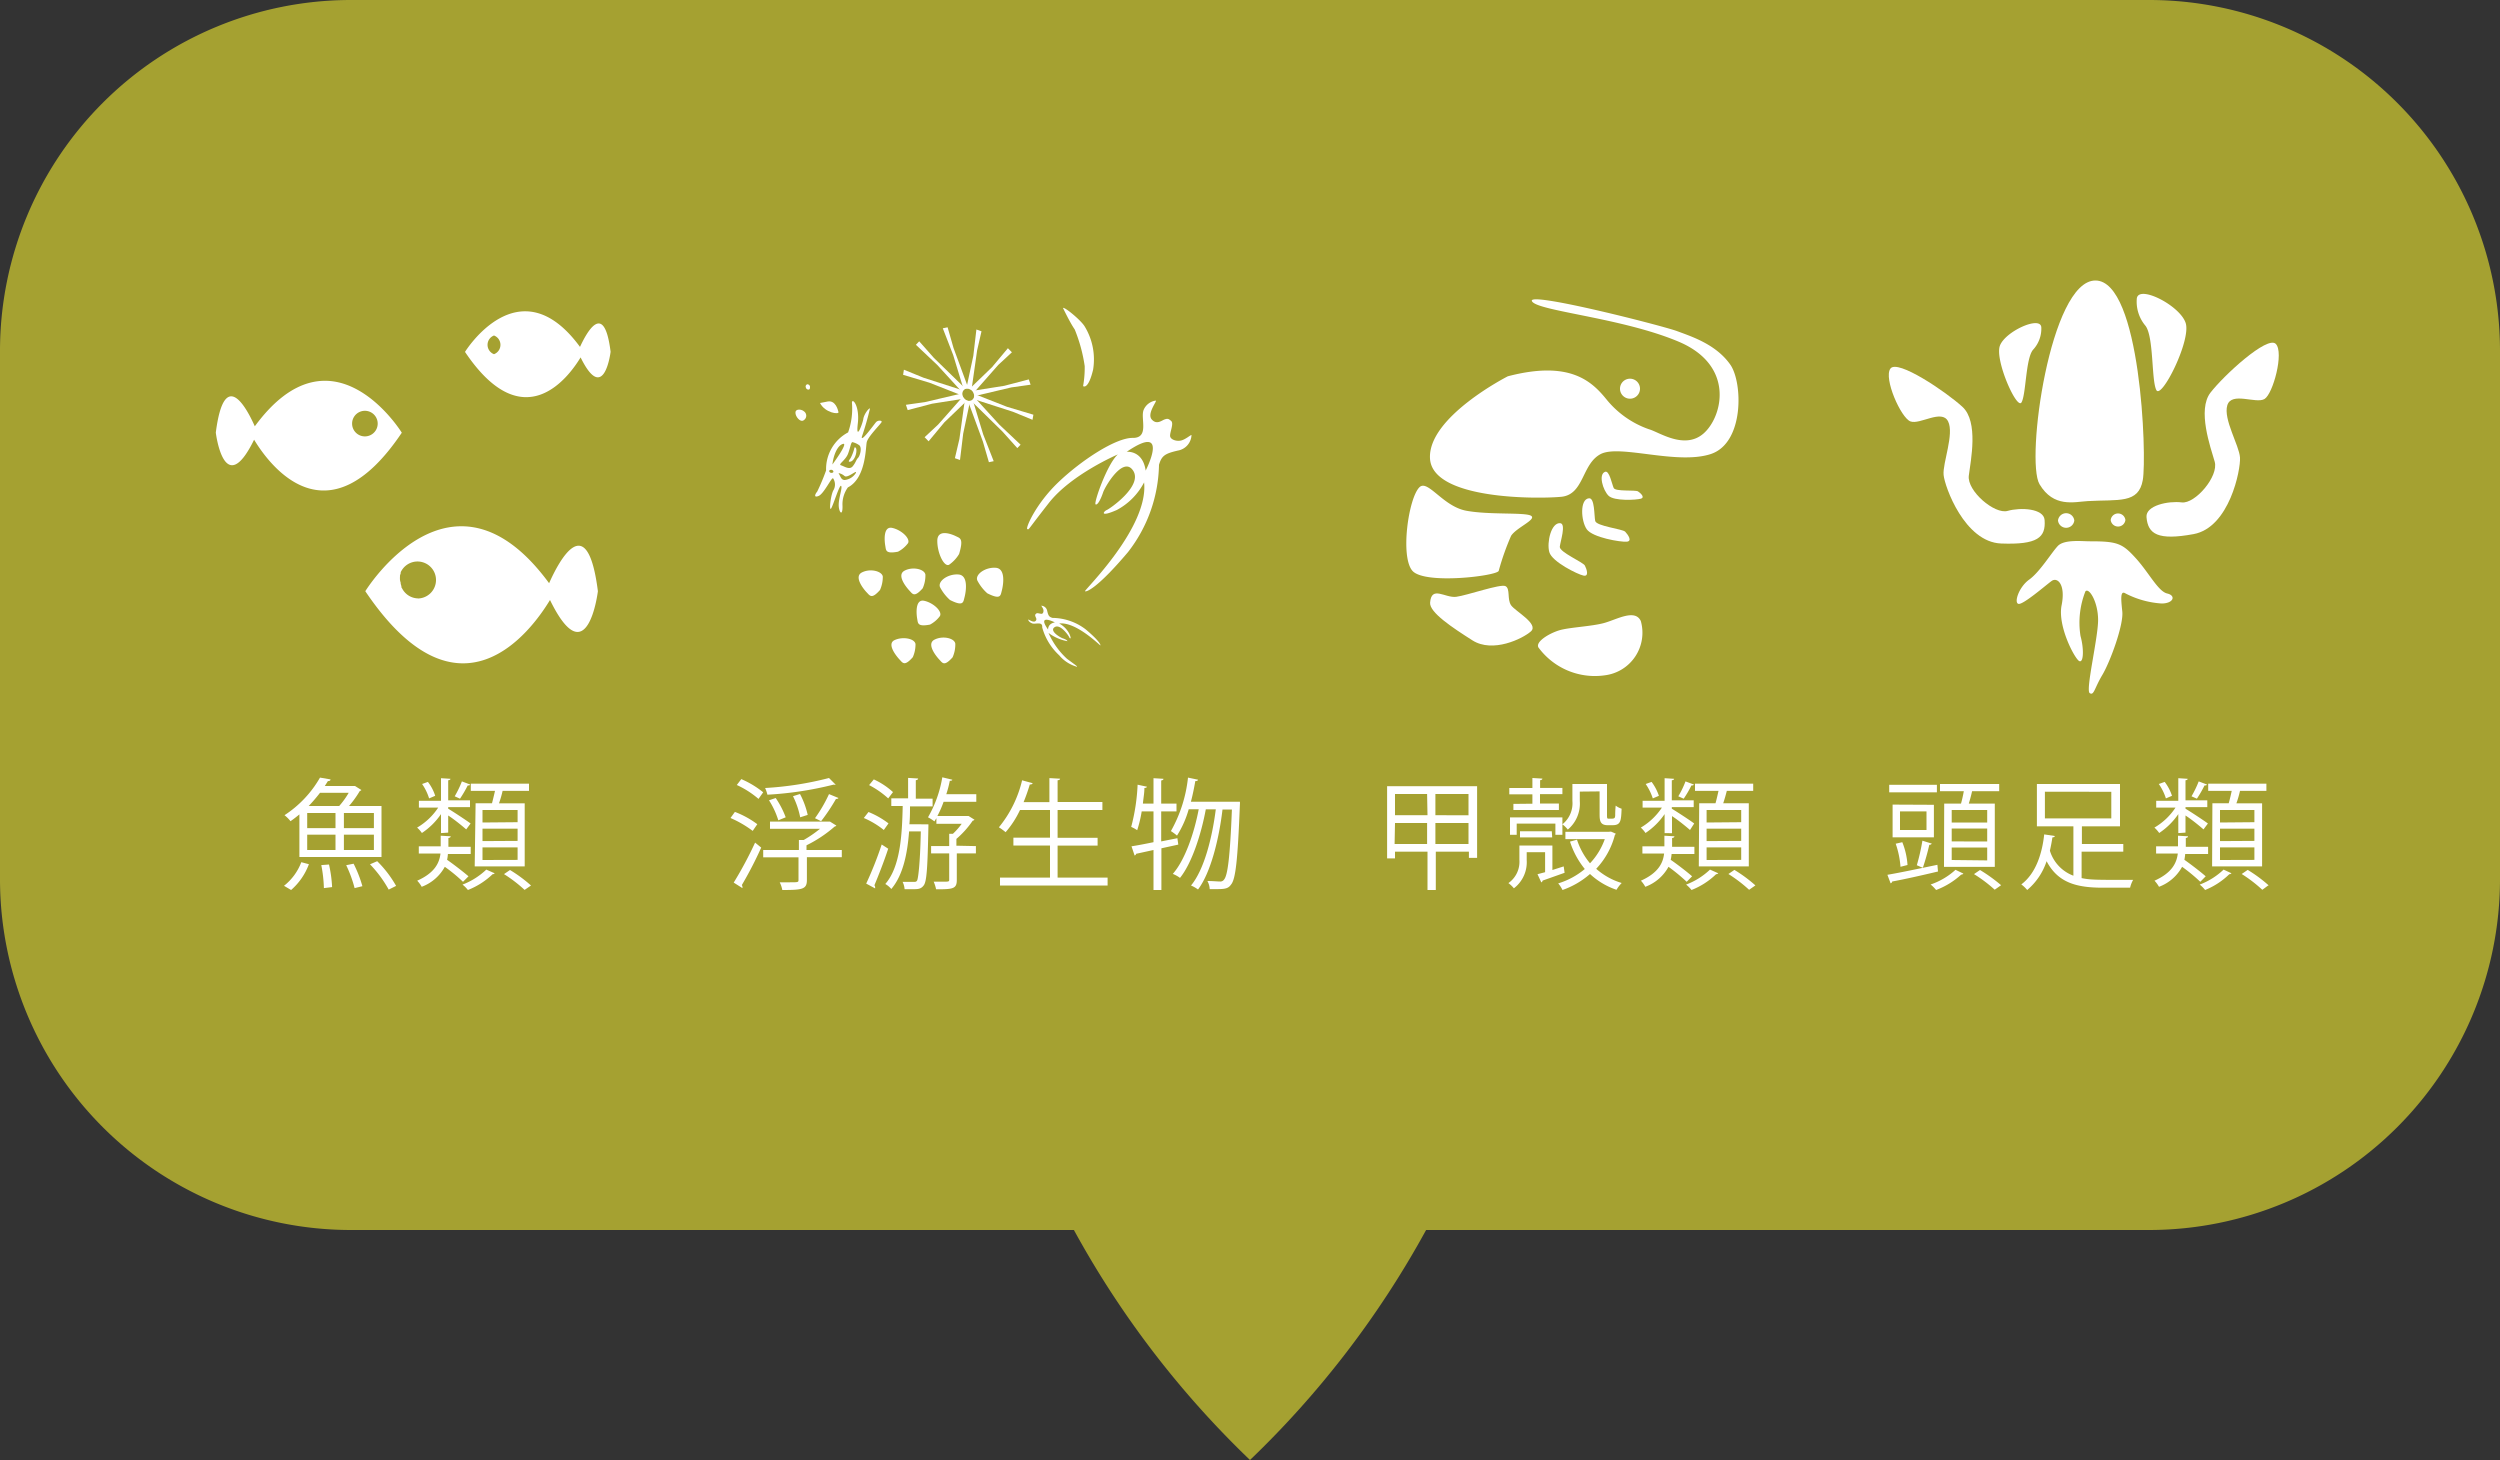 <svg xmlns="http://www.w3.org/2000/svg" viewBox="0 0 250 146"><rect x="0" y="0" width="250" height="146" fill="#333333" stroke="none"/><defs><style>.cls-1{fill:#c1bd31;opacity:0.8;}.cls-2{fill:#fff;}</style></defs><title>food_detail</title><g id="圖層_2" data-name="圖層 2"><g id="food_detail"><path class="cls-1" d="M215,0H35A35.1,35.1,0,0,0,0,35V88a35.1,35.1,0,0,0,35,35h72.39A95,95,0,0,0,125,146a95,95,0,0,0,17.61-23H215a35.1,35.1,0,0,0,35-35V35A35.1,35.1,0,0,0,215,0Z"/><path class="cls-2" d="M30.89,86.42A6.32,6.32,0,0,1,29.11,89l-.71-.42a5.47,5.47,0,0,0,1.73-2.36Zm-.95-.72V81.44c-.28.23-.58.47-.89.68a3.41,3.41,0,0,0-.6-.6A11,11,0,0,0,32,77.76l1.05.18c0,.11-.09.17-.26.17l-.31.49h2.89l.13,0,.64.4a.29.29,0,0,1-.16.1A10.15,10.15,0,0,1,34.9,80.6h3.25v5.1Zm3.61-4.4H30.72v1.51h2.83Zm-2.83,2.17V85h2.83V83.47Zm3.2-2.87a8.08,8.08,0,0,0,.95-1.32H32a16.27,16.27,0,0,1-1.13,1.32Zm-1.53,8.21a13.83,13.83,0,0,0-.26-2.3l.77-.06a12.91,12.91,0,0,1,.31,2.26Zm5-6V81.3h-3v1.51Zm0,2.19V83.47h-3V85Zm-1.93,3.81a12.3,12.3,0,0,0-.84-2.29l.74-.15a12.33,12.33,0,0,1,.88,2.25Zm3.41.15A12,12,0,0,0,37,86.43l.72-.31a11.15,11.15,0,0,1,1.89,2.47Z"/><path class="cls-2" d="M44.1,83.31v-1.9a7,7,0,0,1-1.91,1.89,3,3,0,0,0-.48-.54,6.36,6.36,0,0,0,2.11-2H41.89v-.68H44.1V77.82l.95.06c0,.07-.08.13-.23.15v2H47v.68H44.82v.16c.49.29,1.9,1.22,2.24,1.48l-.44.59c-.34-.3-1.19-1-1.8-1.39v1.71Zm.69,2.09a3.85,3.85,0,0,1-.08.58c.74.52,1.64,1.22,2.14,1.65l-.55.55a16.19,16.19,0,0,0-1.82-1.5,4.37,4.37,0,0,1-2.31,2,3,3,0,0,0-.45-.61c1.77-.79,2.22-1.79,2.33-2.72H41.88v-.72h2.19V83.57l1,.06c0,.09-.08.15-.23.17v.88h2.23v.72Zm-2-7.21a4.46,4.46,0,0,1,.73,1.39l-.61.26a5.26,5.26,0,0,0-.7-1.44Zm2.68,1.44a10.19,10.19,0,0,0,.72-1.49l.82.31c0,.08-.11.1-.24.1A11.79,11.79,0,0,1,46,79.87Zm4,7.7a.28.28,0,0,1-.21.09A7.53,7.53,0,0,1,46.79,89a3.07,3.07,0,0,0-.54-.54,7.15,7.15,0,0,0,2.38-1.5Zm-1.91-7h1.64c.1-.39.21-.84.3-1.24H47.08v-.72H52.9v.72H50.26a10.42,10.42,0,0,1-.36,1.24h2.57v6.31h-5Zm4.2,1.89V81H48.25v1.25Zm0,1.87V82.87H48.25v1.24Zm0,1.9V84.74H48.25V86ZM51,87a14.13,14.13,0,0,1,2.1,1.55l-.64.44a14,14,0,0,0-2.06-1.58Z"/><path class="cls-2" d="M73.49,81.19a9.24,9.24,0,0,1,2.24,1.23l-.46.67a10.84,10.84,0,0,0-2.22-1.29Zm-.12,7.07a38,38,0,0,0,2.14-4l.61.5a38,38,0,0,1-1.94,3.75.25.25,0,0,1,.06.17.31.31,0,0,1,0,.13Zm.76-10.35a9.4,9.4,0,0,1,2.19,1.32l-.47.66a9.23,9.23,0,0,0-2.17-1.39ZM84.18,85v.72H80.69V88c0,.93-.45,1-2.46,1a2.8,2.8,0,0,0-.26-.77h1c.8,0,.88,0,.88-.22V85.73H76.32V85h3.57V84l.48,0A12.17,12.17,0,0,0,82,82.88H77v-.72h5.85l.15,0,.64.4a.35.35,0,0,1-.18.1,12.83,12.83,0,0,1-2.81,1.87V85Zm-.61-6.53a.23.23,0,0,1-.13,0h-.11a34.73,34.73,0,0,1-6.59,1,3.32,3.32,0,0,0-.23-.67,32.7,32.7,0,0,0,6.39-1Zm-6,1.33a8.94,8.94,0,0,1,1,1.93l-.74.3a8.13,8.13,0,0,0-.93-2ZM80,79.4a8.38,8.38,0,0,1,.77,2.09l-.75.24a8.38,8.38,0,0,0-.72-2.11Zm3.85.4a.25.25,0,0,1-.25.09,18.82,18.82,0,0,1-1.49,2.23l-.61-.3a14.42,14.42,0,0,0,1.4-2.41Z"/><path class="cls-2" d="M86.85,81.2a8.61,8.61,0,0,1,2,1.14l-.47.66a8.41,8.41,0,0,0-2-1.2Zm-.23,7.16a36.63,36.63,0,0,0,1.55-3.91l.65.42c-.41,1.26-1,2.75-1.38,3.66a.27.27,0,0,1,.07.18.35.35,0,0,1,0,.13Zm.76-10.42a7.36,7.36,0,0,1,1.92,1.27l-.48.63a8.83,8.83,0,0,0-1.91-1.33Zm5.05,4.49.41,0a2.35,2.35,0,0,1,0,.26c-.08,4.1-.17,5.45-.46,5.84s-.59.39-1.12.39l-.8,0a2,2,0,0,0-.2-.73c.48,0,.93,0,1.1,0s.28,0,.36-.16.29-1.46.36-4.89H90.91c-.17,2.21-.59,4.36-1.78,5.76a2.25,2.25,0,0,0-.6-.5c1.49-1.71,1.68-4.85,1.74-7.8H89.13v-.77h1.68V77.79l1,.06c0,.09-.07.15-.23.17v1.85h1.68v.77H91c0,.58,0,1.18-.06,1.79Zm5.16,2.18v.73H95.68V88c0,.89-.39.93-2.07.93a3.91,3.91,0,0,0-.24-.76h.85c.63,0,.7,0,.7-.19V85.34H93.11v-.73h1.81V83.38h.37a6.9,6.9,0,0,0,.88-1H93.64v-.56c-.07.11-.13.22-.2.32a4.12,4.12,0,0,0-.64-.41,11.88,11.88,0,0,0,1.43-4l1,.24c0,.08-.1.11-.25.11a11,11,0,0,1-.35,1.34h3v.76H94.36a10.44,10.44,0,0,1-.62,1.42h3l.12,0,.59.37a.27.27,0,0,1-.18.1,9.23,9.23,0,0,1-1.63,1.82v.68Z"/><path class="cls-2" d="M105.76,87.76h5v.79H100v-.79h5V84.55h-3.66v-.78h3.66V81H102a9.46,9.46,0,0,1-1.44,2.22,5.78,5.78,0,0,0-.67-.49,11.63,11.63,0,0,0,2.32-4.7l1.05.29c0,.08-.12.13-.28.13a18.37,18.37,0,0,1-.62,1.76h2.58V77.81l1.07.06c0,.08-.08.14-.25.16V80.2h4.48V81h-4.48v2.78h4v.78h-4Z"/><path class="cls-2" d="M117.83,84.46l-1.69.37V89h-.79V85l-1.74.38a.2.2,0,0,1-.15.17l-.31-.92c.6-.09,1.36-.24,2.2-.41V81.14h-1.18a12.42,12.42,0,0,1-.45,1.88,3.84,3.84,0,0,0-.6-.33,19.62,19.62,0,0,0,.64-4.22l.93.2c0,.08-.11.12-.25.13,0,.51-.1,1-.15,1.56h1.06V77.82l1,.06c0,.08-.07.14-.23.17v2.31h1.53v.78h-1.53v3l1.62-.32Zm5.73-4.29.43,0a1.41,1.41,0,0,1,0,.28c-.22,5.61-.43,7.46-.88,8-.23.33-.48.46-1.28.46l-.86,0a1.83,1.83,0,0,0-.23-.81c.54,0,1,.05,1.24.05a.45.45,0,0,0,.43-.2c.35-.41.59-2.16.78-7h-.94c-.34,2.9-1.17,6.32-2.45,8a3.37,3.37,0,0,0-.7-.4c1.32-1.58,2.12-4.79,2.48-7.62h-1c-.45,2.45-1.38,5.37-2.58,6.86a3.12,3.12,0,0,0-.72-.4c1.21-1.37,2.14-4.07,2.59-6.46h-1a9.87,9.87,0,0,1-1.17,2.63,5.08,5.08,0,0,0-.61-.45,13.86,13.86,0,0,0,1.71-5.35l1,.21c0,.09-.11.14-.27.14-.12.69-.26,1.39-.44,2.06h4.49Z"/><path class="cls-2" d="M138.71,78.62h9v7.17h-.82v-.62h-3.31V89h-.83V85.17H139.5v.67h-.79Zm4,.78H139.5v2.12h3.25Zm-3.25,5h3.25v-2.1H139.5Zm7.39-2.87V79.4h-3.31v2.12Zm-3.31,2.87h3.31v-2.1h-3.31Z"/><path class="cls-2" d="M155.24,87l1.13-.36.09.64-2.2.78a.23.23,0,0,1-.13.18l-.38-.82.76-.2v-2h-1.84V86a3.28,3.28,0,0,1-1.28,2.83,3,3,0,0,0-.55-.52,2.6,2.6,0,0,0,1.1-2.32V84.55h3.3Zm-2-6.63v-.94h-2.31V78.8h2.31v-1l1,.06c0,.08-.07.14-.23.16v.77h2.23v.62H154v.94h1.89V81h-4.55v-.61ZM151,81.74h5.24v1.74h-.7V82.36h-3.87v1.12H151Zm4.22,2H152v-.61h3.18Zm5.88-.58.48.21a.34.34,0,0,1-.09.12,7.76,7.76,0,0,1-1.87,3.39,6.78,6.78,0,0,0,2.55,1.42,3.5,3.5,0,0,0-.52.68A7.32,7.32,0,0,1,159,87.4,8.36,8.36,0,0,1,156.25,89a3.12,3.12,0,0,0-.43-.66,7.57,7.57,0,0,0,2.66-1.44A8.33,8.33,0,0,1,157,84.16l.7-.19A7.13,7.13,0,0,0,159,86.33a6.89,6.89,0,0,0,1.48-2.42h-3.94v-.73h4.32Zm-3.12-4v.94a3.4,3.4,0,0,1-1.2,2.86,3,3,0,0,0-.54-.53,2.69,2.69,0,0,0,1-2.34V78.4h3.46v3c0,.47,0,.47.22.47.51,0,.57,0,.6-.31,0-.16,0-.54.05-1a1.84,1.84,0,0,0,.59.31c-.05,1.23-.08,1.65-.91,1.65h-.49c-.8,0-.8-.54-.8-1.18V79.14Z"/><path class="cls-2" d="M166.46,83.31v-1.9a7,7,0,0,1-1.91,1.89,3,3,0,0,0-.47-.54,6.46,6.46,0,0,0,2.11-2h-1.93v-.68h2.2V77.82l.95.06c0,.07-.07.13-.23.15v2h2.19v.68h-2.19v.16c.49.29,1.91,1.22,2.24,1.48L169,83c-.34-.3-1.19-1-1.8-1.39v1.71Zm.7,2.09a3.88,3.88,0,0,1-.09.58c.75.52,1.65,1.22,2.14,1.65l-.54.55a18.25,18.25,0,0,0-1.82-1.5,4.36,4.36,0,0,1-2.32,2,3,3,0,0,0-.44-.61c1.76-.79,2.22-1.79,2.32-2.72h-2.17v-.72h2.2V83.57l1,.06c0,.09-.07.15-.23.17v.88h2.23v.72Zm-2-7.21a4.92,4.92,0,0,1,.73,1.39l-.61.26a5.63,5.63,0,0,0-.71-1.44Zm2.67,1.44a9.26,9.26,0,0,0,.72-1.49l.83.31c0,.08-.12.1-.24.1a10.51,10.51,0,0,1-.77,1.32Zm4,7.7a.3.3,0,0,1-.22.09A7.42,7.42,0,0,1,169.15,89a3.07,3.07,0,0,0-.54-.54,7.1,7.1,0,0,0,2.39-1.5Zm-1.91-7h1.63c.11-.39.21-.84.3-1.24h-2.35v-.72h5.82v.72h-2.64c-.09.36-.22.83-.36,1.24h2.56v6.31h-5Zm4.2,1.89V81h-3.46v1.25Zm0,1.87V82.87h-3.46v1.24Zm0,1.9V84.74h-3.46V86Zm-.68,1a14.13,14.13,0,0,1,2.1,1.55l-.63.44a14.08,14.08,0,0,0-2.07-1.58Z"/><path class="cls-2" d="M188.74,87.48c1.24-.21,3.18-.62,5-1l.06.67c-1.68.4-3.47.8-4.58,1a.22.22,0,0,1-.16.18Zm4.95-9v.75h-4.77v-.75Zm-.3,2v3.25h-4.13V80.46Zm-3.16,3.74a7.24,7.24,0,0,1,.52,2.28l-.7.18a9.08,9.08,0,0,0-.48-2.31ZM192.65,83V81.14H190V83Zm.53,1.36a.27.27,0,0,1-.25.12,22.69,22.69,0,0,1-.64,2.28c-.13,0-.48-.2-.61-.23a20.56,20.56,0,0,0,.56-2.46Zm3.16,3a.27.27,0,0,1-.22.1A7.75,7.75,0,0,1,193.61,89a3.57,3.57,0,0,0-.55-.55,7,7,0,0,0,2.49-1.47Zm-1.92-7h1.68c.11-.39.21-.84.28-1.24H194v-.72h5.92v.72h-2.71c-.08.36-.2.82-.33,1.24h2.6v6.33h-5.08Zm4.3,1.89V81h-3.55v1.25Zm0,1.9V82.85h-3.55v1.29Zm0,1.89V84.75h-3.55V86Zm.75,2.93a14.25,14.25,0,0,0-2.07-1.56L198,87a15.8,15.8,0,0,1,2.11,1.52Z"/><path class="cls-2" d="M208.16,85.17v2.64c.9.18,1.32.18,5.15.18a3.07,3.07,0,0,0-.3.78H210.3c-2.63,0-4.5-.48-5.64-2.65A6.36,6.36,0,0,1,202.72,89a3.49,3.49,0,0,0-.59-.56c1.5-1.12,2.1-3.2,2.29-5l1.06.16c0,.08-.09.13-.24.14-.06.42-.15.88-.25,1.33a3.87,3.87,0,0,0,2.35,2.5V82.63h-3.65V78.4H212v4.23h-3.81V84.4h4.14v.77Zm-3.67-6v2.67h6.64V79.18Z"/><path class="cls-2" d="M217.83,83.31v-1.9a7,7,0,0,1-1.91,1.89,3,3,0,0,0-.48-.54,6.36,6.36,0,0,0,2.11-2h-1.93v-.68h2.21V77.82l.94.06c0,.07-.07.13-.22.15v2h2.18v.68h-2.18v.16c.49.29,1.9,1.22,2.24,1.48l-.44.59c-.34-.3-1.19-1-1.8-1.39v1.71Zm.69,2.09a5.77,5.77,0,0,1-.08.58c.74.52,1.64,1.22,2.13,1.65l-.54.55a17.16,17.16,0,0,0-1.82-1.5,4.37,4.37,0,0,1-2.31,2,3,3,0,0,0-.45-.61c1.76-.79,2.22-1.79,2.33-2.72h-2.17v-.72h2.19V83.57l1,.06c0,.09-.07.15-.22.17v.88h2.23v.72Zm-2.05-7.21a4.68,4.68,0,0,1,.73,1.39l-.61.26a5.32,5.32,0,0,0-.71-1.44Zm2.68,1.44a10.19,10.19,0,0,0,.72-1.49l.82.31c0,.08-.12.1-.24.1a11.79,11.79,0,0,1-.76,1.32Zm4,7.7a.3.3,0,0,1-.22.09A7.42,7.42,0,0,1,220.51,89a3.07,3.07,0,0,0-.54-.54,7.1,7.1,0,0,0,2.39-1.5Zm-1.91-7h1.63c.11-.39.22-.84.3-1.24h-2.35v-.72h5.82v.72H224a10.42,10.42,0,0,1-.36,1.24h2.57v6.31h-5Zm4.2,1.89V81H222v1.25Zm0,1.87V82.87H222v1.24Zm0,1.9V84.74H222V86Zm-.67,1a14.13,14.13,0,0,1,2.1,1.55c-.07,0-.15.09-.64.44a14,14,0,0,0-2.06-1.58Z"/><path class="cls-2" d="M141.94,48.73c.83-.83,2.34,1.9,4.67,2.34s5.92.14,6.5.51-1.46,1.17-2,2a25.54,25.54,0,0,0-1.24,3.51c-.22.51-7.38,1.38-8.62,0S140.84,49.83,141.94,48.73Z"/><path class="cls-2" d="M153.09,63.14c-.82.73-3.81,2.19-5.84.9s-4.31-2.8-4.24-3.77c.13-1.76,1.51-.44,2.62-.59s4.4-1.31,4.91-1.07.15,1.32.57,1.92S153.92,62.4,153.09,63.14Z"/><path class="cls-2" d="M160.49,67.53a7,7,0,0,1-6.65-2.79c-.3-.57,1.06-1.39,2.06-1.7s3.24-.39,4.51-.74,3.09-1.44,3.67-.2A4.29,4.29,0,0,1,160.49,67.53Z"/><path class="cls-2" d="M158.49,56.56c.18.35.44,1.12-.14,1s-3.15-1.38-3.42-2.35.19-3,1.11-2.89c.58.09,0,1.81-.06,2.35S158.31,56.21,158.49,56.56Z"/><path class="cls-2" d="M162.52,53.17c.27.29.75.95.15,1s-3.42-.41-4-1.25-.7-3,.22-3.09c.59-.09.52,1.73.63,2.26S162.24,52.89,162.52,53.17Z"/><path class="cls-2" d="M160.51,47.18c.43-.16.68,1.24.86,1.62s2.17.17,2.43.34.73.6.28.73-2.67.26-3.23-.3S159.82,47.43,160.51,47.18Z"/><path class="cls-2" d="M171.06,45.41c-3.4,1.1-9.1-1-11,0s-1.64,4.05-3.94,4.27S143.23,50,143,45.85s7.78-8.22,7.78-8.22c6.25-1.64,8.43.55,9.86,2.3a9.47,9.47,0,0,0,4.27,3c1,.28,3.52,2.06,5.42.44s3.24-6.79-2.46-9.2-14.24-3.07-14.68-4.06,13.09,2.47,14.51,3,3.89,1.31,5.32,3.34C174.28,38.21,174.45,44.31,171.06,45.41Z"/><path class="cls-2" d="M162,38.87a1,1,0,1,1,1,1A1,1,0,0,1,162,38.87Z"/><polygon class="cls-2" points="96.84 38.84 96.36 38.93 95.32 35.51 94.28 32.83 94.76 32.73 95.35 34.79 96.84 38.84"/><polygon class="cls-2" points="96.53 38.85 96.2 39.2 93.72 36.49 91.59 34.48 91.92 34.13 93.39 35.79 96.53 38.85"/><polygon class="cls-2" points="96.29 39.04 96.2 39.55 92.94 38.27 90.31 37.48 90.39 36.97 92.35 37.77 96.29 39.04"/><polygon class="cls-2" points="96.19 39.34 96.38 39.87 93.21 40.37 90.77 41.01 90.59 40.48 92.5 40.21 96.19 39.34"/><polygon class="cls-2" points="96.27 39.68 96.67 40.09 94.44 42.23 92.86 44.13 92.46 43.72 93.82 42.45 96.27 39.68"/><polygon class="cls-2" points="96.49 39.96 97 40.14 96.32 43.36 96 46 95.49 45.82 95.94 43.9 96.49 39.96"/><polygon class="cls-2" points="96.8 40.11 97.28 40.02 98.32 43.44 99.37 46.12 98.89 46.22 98.29 44.16 96.8 40.11"/><polygon class="cls-2" points="97.12 40.09 97.45 39.74 99.93 42.46 102.06 44.47 101.73 44.81 100.25 43.16 97.12 40.09"/><polygon class="cls-2" points="97.36 39.91 97.44 39.4 100.7 40.68 103.34 41.47 103.25 41.98 101.3 41.18 97.36 39.91"/><polygon class="cls-2" points="97.45 39.61 97.27 39.08 100.43 38.58 102.88 37.94 103.06 38.47 101.14 38.74 97.45 39.61"/><polygon class="cls-2" points="97.38 39.27 96.98 38.86 99.2 36.72 100.79 34.82 101.19 35.23 99.83 36.49 97.38 39.27"/><polygon class="cls-2" points="97.15 38.99 96.64 38.81 97.33 35.59 97.64 32.95 98.15 33.13 97.71 35.05 97.15 38.99"/><path class="cls-2" d="M114.36,41c-.33.84.6,2.81-1.09,2.79s-5.14,2.24-7.44,4.44-3.3,4.63-3.1,4.68-.09.25,2.16-2.62,6.9-4.85,6.9-4.85c-1.06.92-2.45,4.89-2.23,5s.57-.65.75-1.2,2-3.69,3-2.18S111,50.87,110.68,51s-.78.78,1,0a6.56,6.56,0,0,0,2.73-2.76c.47,4.51-6,10.78-5.91,10.88s1.14-.17,4.3-3.91a14.62,14.62,0,0,0,3.1-8.73c.27-.91.59-1.12,1.87-1.42a1.64,1.64,0,0,0,1.38-1.56c-.11,0-.55.41-1,.54s-1.11-.06-1.14-.44.39-1.25.11-1.5-.37-.25-.65-.16-.8.58-1.3,0,.56-1.84.41-1.88A1.53,1.53,0,0,0,114.36,41Zm.2,6c-.32-2-1.89-1.82-1.89-1.82C117.1,42.16,114.56,47.07,114.56,47.07Z"/><path class="cls-2" d="M106.3,30.8c.13-.15,1.78,1.21,2.16,1.83a6.34,6.34,0,0,1,.85,4.34c-.44,1.83-.89,1.73-1,1.64a10.47,10.47,0,0,0,.16-2,15.56,15.56,0,0,0-1-3.67C107,32.27,106.3,30.8,106.3,30.8Z"/><path class="cls-2" d="M95,60c1.35.68,1.32.22,1.45-.26s.44-2.2-.59-2.29-2.1.65-1.86,1.26A4.46,4.46,0,0,0,95,60Z"/><path class="cls-2" d="M95.91,55.4c.47-1.57.1-1.57-.32-1.78s-1.86-.77-1.86.47.68,2.62,1.17,2.39A3.44,3.44,0,0,0,95.91,55.4Z"/><path class="cls-2" d="M98.73,59.33c1.35.68,1.32.22,1.45-.26s.44-2.2-.59-2.29-2.1.65-1.86,1.26A4.46,4.46,0,0,0,98.73,59.33Z"/><path class="cls-2" d="M92.27,58.83c-.84.94-1,.58-1.32.24s-1.32-1.56-.5-2,2-.16,2.09.39A3.14,3.14,0,0,1,92.27,58.83Z"/><path class="cls-2" d="M89.8,55.17c-1.26.24-1.19-.14-1.27-.58s-.24-2,.69-1.8,1.84,1.07,1.58,1.53A2.94,2.94,0,0,1,89.8,55.17Z"/><path class="cls-2" d="M88,59c-.83.94-1,.58-1.32.25s-1.32-1.57-.5-2,2-.15,2.1.4A3.23,3.23,0,0,1,88,59Z"/><path class="cls-2" d="M95.26,65.73c-.84.94-1,.58-1.32.24s-1.32-1.57-.5-2,2-.16,2.09.39A3.14,3.14,0,0,1,95.26,65.73Z"/><path class="cls-2" d="M93,62.46c-1.26.24-1.2-.14-1.28-.58s-.23-2,.7-1.8,1.84,1.07,1.57,1.53A2.94,2.94,0,0,1,93,62.46Z"/><path class="cls-2" d="M91.28,65.72c-.83.94-1,.58-1.32.24s-1.32-1.57-.5-1.95,2-.16,2.09.39A3.14,3.14,0,0,1,91.28,65.72Z"/><path class="cls-2" d="M87.6,42.22c-.2.23-1.51,2.06-1.42,1.47A29,29,0,0,0,87,40.84c-.18,0-.62.66-.67,1.06s-.77,2.36-.55.46-.66-2.7-.58-2a7,7,0,0,1-.39,2.88,4.15,4.15,0,0,0-2.2,3.8,21.06,21.06,0,0,1-.89,2.12c-.17.19-.41.65.13.44s1.3-1.88,1.46-1.77a1.14,1.14,0,0,1,0,1.25c-.27.61-.41,2.07-.2,1.77s.84-2.42,1-2.26-.23,1.14-.24,1.88.41,1.26.38.11a2.89,2.89,0,0,1,.54-1.84c1.79-.92,1.77-3.91,1.88-4.5s1.5-1.92,1.5-2.06S87.8,42,87.6,42.22Zm-4.46,5.07c-.11,0-.21-.09-.22-.17s.08-.14.2-.14.21.09.22.17S83.26,47.29,83.14,47.29Zm.1-.84c.1-.88.48-1.9,1.06-2.06S83.24,46.45,83.24,46.45Zm2.35.84a1.5,1.5,0,0,1-1.11.71c-.37,0-.4-.32-.63-.69a1.23,1.23,0,0,1,.6.29C84.76,47.86,85.73,46.92,85.59,47.29Zm.2-1.49c-.19.2-.2.44-.52.83s-.84,0-1.17-.1.46-.49.71-1.17.25-1,.41-1.15a1.88,1.88,0,0,1,.7.31C86.23,44.76,86,45.61,85.79,45.8Z"/><path class="cls-2" d="M85.45,44.75a4.17,4.17,0,0,1-.39,1.06c-.15.22-.31.42,0,.35s.57-.63.58-1.07S85.45,44.75,85.45,44.75Z"/><path class="cls-2" d="M82,40.3c.51,1,1.91,1.17,1.85.91s-.31-1.2-1.08-1.06Z"/><path class="cls-2" d="M79.55,41.29c0,.39.51,1,.84.72a.53.53,0,0,0,0-.88C80.13,40.9,79.51,40.87,79.55,41.29Z"/><path class="cls-2" d="M81,38.66c0,.15,0,.28-.14.3a.27.27,0,0,1-.28-.23.23.23,0,0,1,.14-.3A.27.27,0,0,1,81,38.66Z"/><path class="cls-2" d="M103.22,62.34c.32.12,1.06-.24,1,.4a5.94,5.94,0,0,0,1.7,2.79,3.57,3.57,0,0,0,1.78,1.15c0-.07.09,0-1-.8a7.74,7.74,0,0,1-1.85-2.59,4.44,4.44,0,0,0,1.89.83c0-.09-.24-.22-.45-.28s-1.4-.74-.83-1.12,1.42.87,1.46,1,.3.29,0-.37a2.43,2.43,0,0,0-1-1c1.7-.2,4.08,2.22,4.12,2.19s-.07-.43-1.48-1.61a5.56,5.56,0,0,0-3.31-1.14c-.34-.1-.42-.22-.53-.7a.63.63,0,0,0-.6-.52s.16.21.21.38,0,.42-.17.43-.46-.14-.56,0a.18.18,0,0,0-.06.24c0,.11.22.3,0,.49s-.69-.2-.71-.15S102.89,62.21,103.22,62.34Zm2.27-.1c-.74.13-.68.72-.68.72C103.63,61.3,105.49,62.24,105.49,62.24Z"/><path class="cls-2" d="M58,34.69c-6.08-8.29-11.5.5-11.5.5,5.85,8.71,10.37,2.52,11.56.55,2.35,4.79,3-.56,3-.56C60.41,29.93,58.63,33.33,58,34.69Zm-8.6.73a1,1,0,0,1,0-1.87,1,1,0,0,1,0,1.87Z"/><path class="cls-2" d="M54.91,58.32c-9.73-13.26-18.38.8-18.38.8C45.88,73,53.1,63.14,55,60c3.75,7.67,4.79-.88,4.79-.88C58.72,50.7,55.88,56.14,54.91,58.32ZM41.82,59.84a1.83,1.83,0,0,1-1.61-1,.75.75,0,0,1-.07-.12,1.17,1.17,0,0,0,0-.11,2.17,2.17,0,0,1-.07-.24.29.29,0,0,1,0-.09A1.86,1.86,0,0,1,40,58a2,2,0,0,1,0-.35.29.29,0,0,1,0-.09,2,2,0,0,1,.07-.23l0-.11a.83.83,0,0,1,.07-.13,1.85,1.85,0,1,1,1.61,2.76Z"/><path class="cls-2" d="M21.58,43.26s.83,6.84,3.83.71c1.52,2.51,7.3,10.43,14.77-.7,0,0-6.92-11.24-14.7-.64C24.71,40.89,22.44,36.54,21.58,43.26Zm13.63-.89a1.28,1.28,0,1,1,1.28,1.27A1.28,1.28,0,0,1,35.21,42.37Z"/><path class="cls-2" d="M208.77,50.11c3.09-.18,5.09.29,5.51-2.11s-.21-19.95-4.74-19.95-7,18-5.59,20.37S207.41,50.19,208.77,50.11Z"/><path class="cls-2" d="M204.13,32.72c-.1-1.17-3.61.42-4.14,1.85s1.7,6.45,2.16,5.67.41-4.41,1.16-5.27A3.09,3.09,0,0,0,204.13,32.72Z"/><path class="cls-2" d="M213.68,29.85c.18-1.41,4.34.71,4.89,2.46S216.13,40,215.63,39s-.24-5.34-1.09-6.43A3.74,3.74,0,0,1,213.68,29.85Z"/><path class="cls-2" d="M207.43,52.05a.82.82,0,0,1-1.63,0,.82.82,0,0,1,1.63,0Z"/><path class="cls-2" d="M212.54,52a.74.74,0,0,1-1.47,0,.74.74,0,0,1,1.47,0Z"/><path class="cls-2" d="M204.46,52c-.08-1.16-2.4-1.28-3.7-.91s-4.07-2-3.88-3.52,1-5.39-.64-6.89-6.5-4.79-7.2-3.82,1.05,4.92,2,5.28,3.14-1.26,3.77,0-.56,4.17-.45,5.35,2.1,6.72,5.75,6.86S204.59,53.75,204.46,52Z"/><path class="cls-2" d="M214.65,51.71c-.09-1.16,2.18-1.64,3.52-1.47s3.72-2.61,3.3-4.07-1.76-5.18-.42-6.91,5.69-5.73,6.53-4.87-.28,5-1.13,5.51-3.3-.76-3.72.63,1.19,4,1.27,5.22-1.06,7-4.64,7.66S214.79,53.41,214.65,51.71Z"/><path class="cls-2" d="M209,54.13c2.74,0,3.23.21,4.56,1.67s2.25,3.34,3.16,3.55.63,1-.56,1a9.13,9.13,0,0,1-3.6-1c-.54-.35-.47.49-.33,1.81s-1.2,5-2,6.34-.83,2.09-1.26,1.81.84-5.5.84-7.31-.91-3.28-1.27-2.86a8.54,8.54,0,0,0-.49,4.46c.35,1.25.32,2.71-.12,2.51s-2.19-3.49-1.77-5.58-.42-2.85-1-2.43-2.81,2.36-3.3,2.29,0-1.67,1.06-2.43,2.21-2.67,2.86-3.36S208.28,54.14,209,54.13Z"/></g></g></svg>